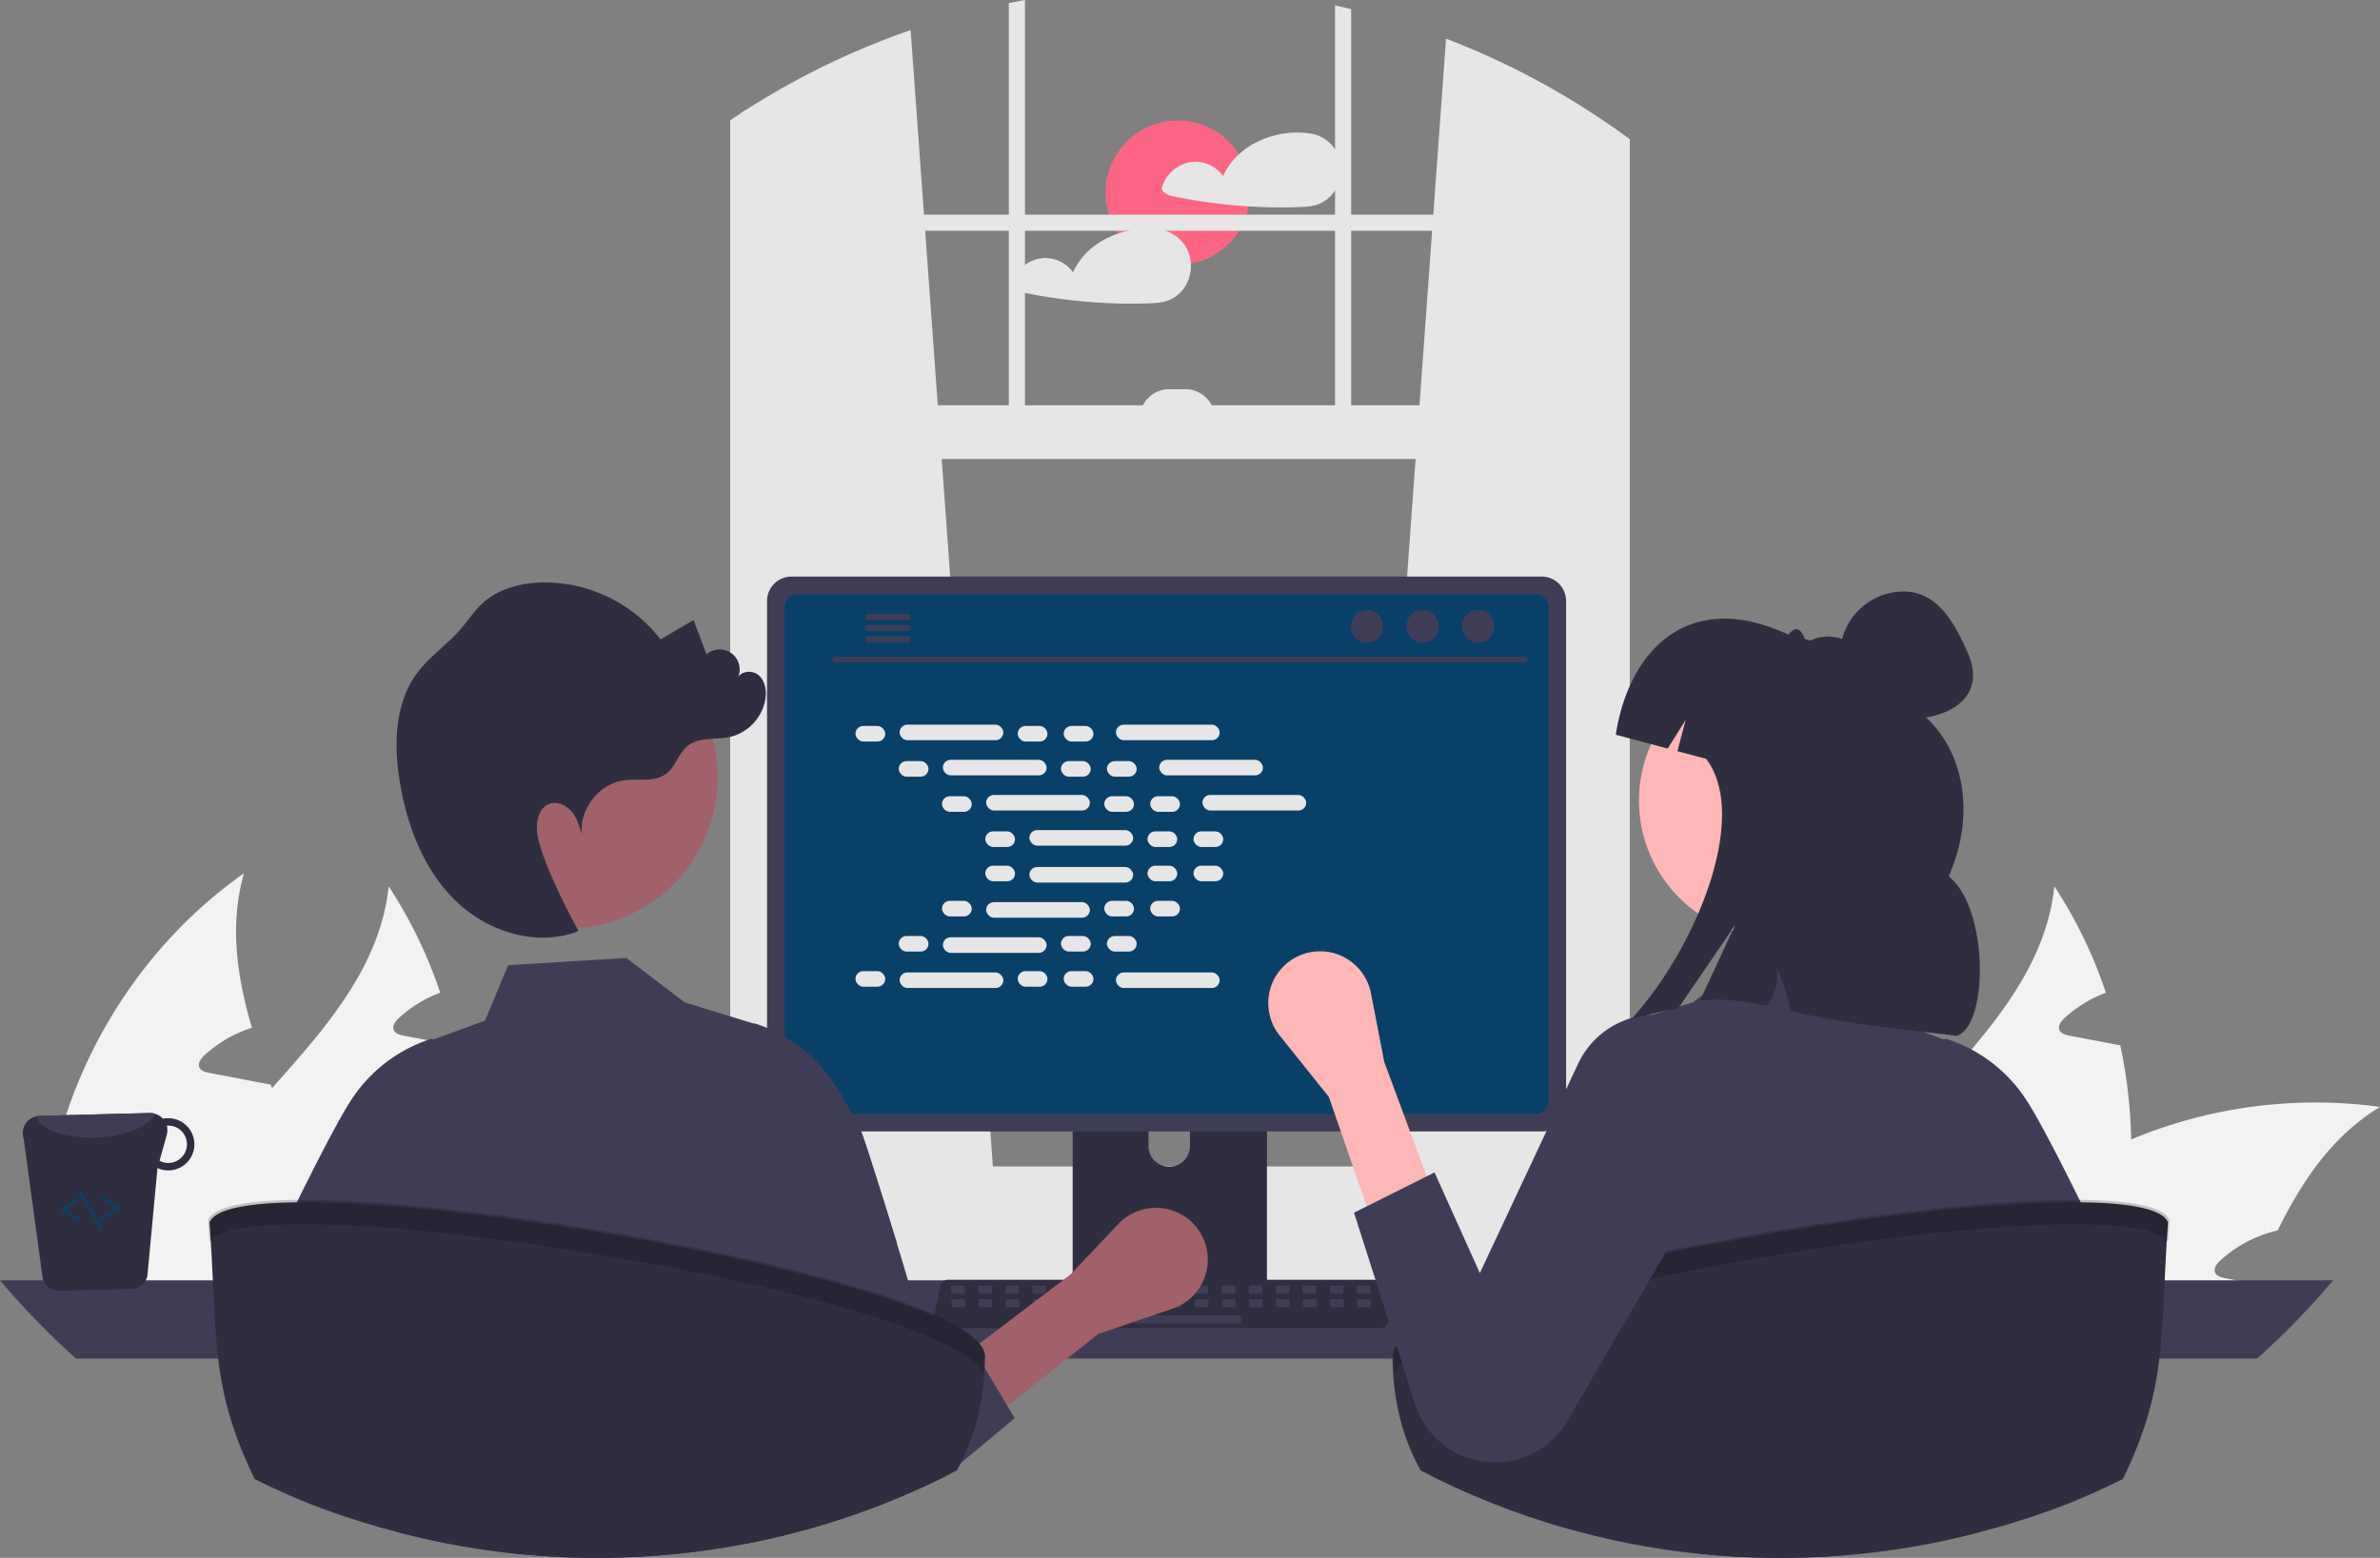 <svg xmlns="http://www.w3.org/2000/svg" data-name="Layer 1" width="880.16" height="576.272"><rect width="100%" height="100%" fill="#808080" stroke="none"/><circle cx="435.555" cy="71.266" r="26.701" fill="#fd6584"/><path d="M495.313 58.623a13.235 13.235 0 0 0-11.17-9.29 1.08 1.08 0 0 0-.18 0 1.418 1.418 0 0 0-.22-.05c-8.94-1.16-18.88 1.66-25.57 7.8a23.958 23.958 0 0 0-5.83 8.04 12.917 12.917 0 0 0-10.83-5.28 13.184 13.184 0 0 0-11.8 9.51 1.526 1.526 0 0 0 .69 1.69 6.673 6.673 0 0 0 2.79 1.42c2.21.47 4.44.9 6.67 1.29q6.54 1.14 13.15 1.85 4.365.465 8.75.74c6.04.38 12.11.47 18.16.28 3-.1 5.88-.2 8.62-1.52a12.798 12.798 0 0 0 4.95-4.31 14.548 14.548 0 0 0 1.82-12.17ZM440.383 97.523a13.652 13.652 0 0 0-.56-3.3 13.26 13.26 0 0 0-11.18-9.29.965.965 0 0 0-.17 0 1.887 1.887 0 0 0-.23-.05 33.194 33.194 0 0 0-14.69 1.51c-7.26 2.43-13.63 7.33-16.7 14.33a12.922 12.922 0 0 0-10.84-5.28 13.183 13.183 0 0 0-11.8 9.51 1.555 1.555 0 0 0 .69 1.69 6.733 6.733 0 0 0 2.79 1.42c2.22.47 4.44.9 6.68 1.29q6.54 1.14 13.14 1.85a195.164 195.164 0 0 0 26.92 1.02c2.99-.1 5.88-.2 8.62-1.52a12.77 12.77 0 0 0 4.94-4.31 14.265 14.265 0 0 0 2.39-8.87Z" fill="#e6e6e6"/><path d="M788.132 421.512a171.855 171.855 0 0 1-7.442 53.772c-.186.633-.41 1.265-.633 1.898H670.502a98.322 98.322 0 0 1 7.406-22.328c9.117-19.35 24.002-35.91 38.701-52.358 20.244-22.663 40.004-45.14 43.13-74.612a169.258 169.258 0 0 1 19.053 39.334 46.231 46.231 0 0 0-15.294 9.377c-1.229 1.154-2.531 2.829-1.898 4.429.595 1.34 2.232 1.786 3.684 2.084 3.498.67 6.996 1.34 10.494 1.972 2.753.558 5.544 1.08 8.335 1.6a182.729 182.729 0 0 1 4.02 34.832Z" fill="#f2f2f2"/><path d="M880.16 409.455c-17.565 10.68-28.728 27.202-37.845 45.697a46.743 46.743 0 0 0-21.25 11.164c-1.264 1.154-2.567 2.828-1.897 4.428.558 1.34 2.233 1.787 3.684 2.084 3.46.67 6.996 1.34 10.457 1.973-.335.781-.67 1.6-1.005 2.381H716.2a164.174 164.174 0 0 1 17.453-19.946c1.376-1.377 2.79-2.68 4.242-4.019a173.653 173.653 0 0 1 50.238-31.705 176.734 176.734 0 0 1 92.027-12.057Z" fill="#f2f2f2"/><path d="M735.55 477.182H632.174a167.932 167.932 0 0 1 .149-24.858c4.13-51.094 31.928-99.768 73.867-129.24-5.358 19.09-2.605 38.068 2.977 57.121-.78.26-1.562.484-2.27.782a46.236 46.236 0 0 0-15.294 9.377c-1.228 1.154-2.53 2.829-1.898 4.429.558 1.34 2.233 1.786 3.684 2.084 3.498.67 6.996 1.34 10.457 1.972 2.791.558 5.582 1.08 8.373 1.637 1.302.224 2.605.484 3.907.744.186.447.298.856.484 1.266 6.55 18.048 13.694 36.245 17.044 54.74a127.778 127.778 0 0 1 1.711 14.03c.112 1.972.187 3.944.187 5.916ZM172.133 421.512a171.855 171.855 0 0 1-7.443 53.772c-.186.633-.41 1.265-.633 1.898H54.502a98.322 98.322 0 0 1 7.406-22.328c9.117-19.35 24.002-35.91 38.701-52.358 20.244-22.663 40.004-45.14 43.13-74.612a169.258 169.258 0 0 1 19.053 39.334 46.231 46.231 0 0 0-15.294 9.377c-1.229 1.154-2.531 2.829-1.898 4.429.595 1.34 2.232 1.786 3.684 2.084 3.498.67 6.996 1.34 10.494 1.972 2.753.558 5.544 1.08 8.335 1.6a182.729 182.729 0 0 1 4.02 34.832Z" fill="#f2f2f2"/><path d="M264.16 409.455c-17.565 10.68-28.728 27.202-37.845 45.697a46.743 46.743 0 0 0-21.25 11.164c-1.264 1.154-2.567 2.828-1.897 4.428.558 1.34 2.233 1.787 3.684 2.084 3.46.67 6.996 1.34 10.457 1.973-.335.781-.67 1.6-1.005 2.381H100.2a164.174 164.174 0 0 1 17.453-19.946c1.376-1.377 2.79-2.68 4.242-4.019a173.653 173.653 0 0 1 50.237-31.705 176.734 176.734 0 0 1 92.028-12.057Z" fill="#f2f2f2"/><path d="M119.55 477.182H16.174a167.932 167.932 0 0 1 .149-24.858c4.13-51.094 31.928-99.768 73.867-129.24-5.358 19.09-2.605 38.068 2.977 57.121-.78.26-1.562.484-2.27.782a46.236 46.236 0 0 0-15.294 9.377c-1.228 1.154-2.53 2.829-1.898 4.429.558 1.34 2.233 1.786 3.684 2.084 3.498.67 6.996 1.34 10.457 1.972 2.791.558 5.582 1.08 8.373 1.637 1.302.224 2.605.484 3.907.744.186.447.298.856.484 1.266 6.55 18.048 13.694 36.245 17.044 54.74a127.778 127.778 0 0 1 1.711 14.03c.112 1.972.187 3.944.187 5.916Z" fill="#f2f2f2"/><path d="m504.41 433.78 92.37 8.2.99.09V47.93l-.99-.69a288.323 288.323 0 0 0-62.01-32.94l-4.72 65.1-.43 5.96-4.67 64.56-1.44 19.86-18.93 261.7ZM275.98 40.59c-.66.42-1.32.84-1.98 1.28v400.2l1.98-.18 91.37-8.11-.17-2.3-18.93-261.7-1.44-19.86-4.67-64.56-.43-5.96-4.95-68.27a287.687 287.687 0 0 0-60.78 29.46Z" fill="#e6e6e6"/><path d="M274 41.87c-1.33.86-2.66 1.74-3.97 2.63v403.03c0 10.07 5.97 18.51 13.95 20.66a15.249 15.249 0 0 0 4 .53h296.8a15.118 15.118 0 0 0 3.99-.53 17.06 17.06 0 0 0 7.78-4.66 22.919 22.919 0 0 0 6.18-16V51.51c-1.64-1.21-3.29-2.41-4.96-3.58l-.99-.69v400.29a16.108 16.108 0 0 1-.46 3.85c-1.41 5.95-6.06 10.31-11.54 10.31h-296.8c-6.62 0-12-6.35-12-14.16V40.59c-.66.42-1.32.84-1.98 1.28Z" fill="#e6e6e6"/><path fill="#e6e6e6" d="M273.003 79.404h326.752v5.959H273.003z"/><path d="M499.68 3.39c-1.98-.49-3.96-.95-5.96-1.38v161.81h5.96ZM379.04 0c-1.99.37-3.98.75-5.96 1.16v162.66h5.96ZM208.94 458.29a26.711 26.711 0 0 0 1.93 9.98 25.54 25.54 0 0 0 1.75 3.56 27.096 27.096 0 0 0 3.02 4.18 26.76 26.76 0 0 0 20.12 9.11h391.31a26.82 26.82 0 0 0 0-53.64H235.76a26.846 26.846 0 0 0-26.82 26.81Z" fill="#e6e6e6"/><path fill="#e6e6e6" d="M597.768 169.782H273.002V149.92h324.766z"/><path d="M449.29 154.885H421.48a10.925 10.925 0 0 1 10.925-10.925h5.959a10.925 10.925 0 0 1 10.925 10.925Z" fill="#e6e6e6"/><path d="M0 473.61a289.004 289.004 0 0 0 28.12 28.95H834.7a289.004 289.004 0 0 0 28.12-28.95Z" fill="#3f3d56"/><path d="M396.69 376.8v102.56h71.85V376.8a3.448 3.448 0 0 0-2.43-3.3 3.175 3.175 0 0 0-1.03-.16h-64.92a3.463 3.463 0 0 0-3.47 3.46Zm28.04 35.24a7.67 7.67 0 0 1 15.34 0v11.9a7.67 7.67 0 0 1-15.34 0Z" fill="#2f2e41"/><path d="M396.47 476.08v9.89a1.946 1.946 0 0 0 1.93 1.94h68.43a1.94 1.94 0 0 0 1.93-1.94v-9.89ZM283.66 222.28v187.26a9.007 9.007 0 0 0 9 9h277.5a9.007 9.007 0 0 0 9-9V222.28a9.011 9.011 0 0 0-9-8.99h-277.5a9.012 9.012 0 0 0-9 8.99Z" fill="#3f3d56"/><path d="M290.17 224.61v182.62a4.818 4.818 0 0 0 4.81 4.81h272.87a4.818 4.818 0 0 0 4.81-4.81V224.61a4.82 4.82 0 0 0-4.81-4.82H294.98a4.82 4.82 0 0 0-4.81 4.82Z" fill="#094067"/><path d="M345.81 490.24a2.948 2.948 0 0 0 2.32 1.11h162.34a2.987 2.987 0 0 0 2.92-3.6l-2.52-11.97a2.993 2.993 0 0 0-1.86-2.17 2.895 2.895 0 0 0-1.06-.2H350.64a2.894 2.894 0 0 0-1.06.2 2.992 2.992 0 0 0-1.86 2.17l-2.52 11.97a2.985 2.985 0 0 0 .61 2.49Z" fill="#2f2e41"/><rect x="661.717" y="637.43" width="5" height="3" rx=".488" transform="rotate(-180 584.257 557.998)" fill="#3f3d56"/><rect x="651.717" y="637.43" width="5" height="3" rx=".488" transform="rotate(-180 574.257 557.998)" fill="#3f3d56"/><rect x="641.717" y="637.43" width="5" height="3" rx=".488" transform="rotate(-180 564.257 557.998)" fill="#3f3d56"/><rect x="631.717" y="637.43" width="5" height="3" rx=".488" transform="rotate(-180 554.257 557.998)" fill="#3f3d56"/><rect x="621.717" y="637.43" width="5" height="3" rx=".488" transform="rotate(-180 544.257 557.998)" fill="#3f3d56"/><rect x="611.717" y="637.43" width="5" height="3" rx=".488" transform="rotate(-180 534.257 557.998)" fill="#3f3d56"/><rect x="601.717" y="637.43" width="5" height="3" rx=".488" transform="rotate(-180 524.257 557.998)" fill="#3f3d56"/><rect x="591.717" y="637.43" width="5" height="3" rx=".488" transform="rotate(-180 514.257 557.998)" fill="#3f3d56"/><rect x="581.717" y="637.43" width="5" height="3" rx=".488" transform="rotate(-180 504.257 557.998)" fill="#3f3d56"/><rect x="571.717" y="637.43" width="5" height="3" rx=".488" transform="rotate(-180 494.257 557.998)" fill="#3f3d56"/><rect x="561.717" y="637.43" width="5" height="3" rx=".488" transform="rotate(-180 484.257 557.998)" fill="#3f3d56"/><rect x="551.717" y="637.43" width="5" height="3" rx=".488" transform="rotate(-180 474.257 557.998)" fill="#3f3d56"/><rect x="541.717" y="637.43" width="5" height="3" rx=".488" transform="rotate(-180 464.257 557.998)" fill="#3f3d56"/><rect x="531.717" y="637.43" width="5" height="3" rx=".488" transform="rotate(-180 454.257 557.998)" fill="#3f3d56"/><rect x="521.717" y="637.43" width="5" height="3" rx=".488" transform="rotate(-180 444.257 557.998)" fill="#3f3d56"/><rect x="511.717" y="637.43" width="5" height="3" rx=".488" transform="rotate(-180 434.257 557.998)" fill="#3f3d56"/><rect x="661.835" y="642.43" width="5" height="3" rx=".488" transform="rotate(-180 584.375 562.998)" fill="#3f3d56"/><rect x="651.835" y="642.43" width="5" height="3" rx=".488" transform="rotate(-180 574.375 562.998)" fill="#3f3d56"/><rect x="641.835" y="642.43" width="5" height="3" rx=".488" transform="rotate(-180 564.375 562.998)" fill="#3f3d56"/><rect x="631.835" y="642.43" width="5" height="3" rx=".488" transform="rotate(-180 554.375 562.998)" fill="#3f3d56"/><rect x="621.835" y="642.43" width="5" height="3" rx=".488" transform="rotate(-180 544.375 562.998)" fill="#3f3d56"/><rect x="611.835" y="642.43" width="5" height="3" rx=".488" transform="rotate(-180 534.375 562.998)" fill="#3f3d56"/><rect x="601.835" y="642.43" width="5" height="3" rx=".488" transform="rotate(-180 524.375 562.998)" fill="#3f3d56"/><rect x="591.835" y="642.43" width="5" height="3" rx=".488" transform="rotate(-180 514.375 562.998)" fill="#3f3d56"/><rect x="581.835" y="642.43" width="5" height="3" rx=".488" transform="rotate(-180 504.375 562.998)" fill="#3f3d56"/><rect x="571.835" y="642.43" width="5" height="3" rx=".488" transform="rotate(-180 494.375 562.998)" fill="#3f3d56"/><rect x="561.835" y="642.43" width="5" height="3" rx=".488" transform="rotate(-180 484.375 562.998)" fill="#3f3d56"/><rect x="551.835" y="642.43" width="5" height="3" rx=".488" transform="rotate(-180 474.375 562.998)" fill="#3f3d56"/><rect x="541.835" y="642.43" width="5" height="3" rx=".488" transform="rotate(-180 464.375 562.998)" fill="#3f3d56"/><rect x="531.835" y="642.43" width="5" height="3" rx=".488" transform="rotate(-180 454.375 562.998)" fill="#3f3d56"/><rect x="521.835" y="642.43" width="5" height="3" rx=".488" transform="rotate(-180 444.375 562.998)" fill="#3f3d56"/><rect x="511.835" y="642.43" width="5" height="3" rx=".488" transform="rotate(-180 434.375 562.998)" fill="#3f3d56"/><rect x="578.835" y="648.43" width="40" height="3" rx=".488" transform="rotate(-180 518.875 568.998)" fill="#3f3d56"/><path d="M308.692 244.947h255.323a1.016 1.016 0 0 0 0-2.031H308.692a1.016 1.016 0 0 0 0 2.03Z" fill="#3f3d56"/><ellipse cx="546.635" cy="231.649" rx="5.95" ry="6.083" fill="#3f3d56"/><ellipse cx="526.079" cy="231.649" rx="5.95" ry="6.083" fill="#3f3d56"/><ellipse cx="505.523" cy="231.649" rx="5.95" ry="6.083" fill="#3f3d56"/><path d="M319.98 228.18a1.095 1.095 0 0 0 1.09 1.1h14.6a1.105 1.105 0 0 0 0-2.21h-14.6a1.103 1.103 0 0 0-1.09 1.11ZM319.98 232.33a1.095 1.095 0 0 0 1.09 1.1h14.6a1.105 1.105 0 0 0 0-2.21h-14.6a1.103 1.103 0 0 0-1.09 1.11ZM319.98 236.47a1.103 1.103 0 0 0 1.09 1.11h14.6a1.105 1.105 0 0 0 0-2.21h-14.6a1.095 1.095 0 0 0-1.09 1.1Z" fill="#3f3d56"/><rect x="316.366" y="268.543" width="11.006" height="5.76" rx="2.88" fill="#e6e6e6"/><rect x="376.366" y="268.543" width="11.006" height="5.76" rx="2.88" fill="#e6e6e6"/><rect x="393.366" y="268.543" width="11.006" height="5.76" rx="2.88" fill="#e6e6e6"/><rect x="332.686" y="268.063" width="38.366" height="5.76" rx="2.88" fill="#e6e6e6"/><rect x="412.686" y="268.063" width="38.366" height="5.76" rx="2.88" fill="#e6e6e6"/><rect x="332.366" y="281.543" width="11.006" height="5.76" rx="2.88" fill="#e6e6e6"/><rect x="392.366" y="281.543" width="11.006" height="5.76" rx="2.88" fill="#e6e6e6"/><rect x="409.366" y="281.543" width="11.006" height="5.76" rx="2.88" fill="#e6e6e6"/><rect x="348.686" y="281.063" width="38.366" height="5.76" rx="2.88" fill="#e6e6e6"/><rect x="428.686" y="281.063" width="38.366" height="5.76" rx="2.88" fill="#e6e6e6"/><rect x="348.366" y="294.543" width="11.006" height="5.76" rx="2.88" fill="#e6e6e6"/><rect x="408.366" y="294.543" width="11.006" height="5.76" rx="2.88" fill="#e6e6e6"/><rect x="425.366" y="294.543" width="11.006" height="5.76" rx="2.88" fill="#e6e6e6"/><rect x="364.686" y="294.063" width="38.366" height="5.76" rx="2.88" fill="#e6e6e6"/><rect x="444.686" y="294.063" width="38.366" height="5.76" rx="2.88" fill="#e6e6e6"/><rect x="364.366" y="307.543" width="11.006" height="5.76" rx="2.88" fill="#e6e6e6"/><rect x="424.366" y="307.543" width="11.006" height="5.76" rx="2.88" fill="#e6e6e6"/><rect x="441.366" y="307.543" width="11.006" height="5.76" rx="2.88" fill="#e6e6e6"/><rect x="380.686" y="307.063" width="38.366" height="5.76" rx="2.88" fill="#e6e6e6"/><rect x="376.366" y="359.237" width="11.006" height="5.76" rx="2.88" fill="#e6e6e6"/><rect x="393.366" y="359.237" width="11.006" height="5.76" rx="2.88" fill="#e6e6e6"/><rect x="412.686" y="359.717" width="38.366" height="5.76" rx="2.88" fill="#e6e6e6"/><rect x="316.366" y="359.237" width="11.006" height="5.76" rx="2.88" fill="#e6e6e6"/><rect x="332.686" y="359.717" width="38.366" height="5.76" rx="2.88" fill="#e6e6e6"/><rect x="332.366" y="346.237" width="11.006" height="5.76" rx="2.88" fill="#e6e6e6"/><rect x="392.366" y="346.237" width="11.006" height="5.76" rx="2.88" fill="#e6e6e6"/><rect x="409.366" y="346.237" width="11.006" height="5.76" rx="2.88" fill="#e6e6e6"/><rect x="348.686" y="346.717" width="38.366" height="5.76" rx="2.88" fill="#e6e6e6"/><rect x="348.366" y="333.237" width="11.006" height="5.76" rx="2.88" fill="#e6e6e6"/><rect x="408.366" y="333.237" width="11.006" height="5.76" rx="2.88" fill="#e6e6e6"/><rect x="425.366" y="333.237" width="11.006" height="5.76" rx="2.88" fill="#e6e6e6"/><rect x="364.686" y="333.717" width="38.366" height="5.76" rx="2.88" fill="#e6e6e6"/><rect x="364.366" y="320.237" width="11.006" height="5.76" rx="2.88" fill="#e6e6e6"/><rect x="424.366" y="320.237" width="11.006" height="5.76" rx="2.88" fill="#e6e6e6"/><rect x="441.366" y="320.237" width="11.006" height="5.76" rx="2.88" fill="#e6e6e6"/><rect x="380.686" y="320.717" width="38.366" height="5.76" rx="2.88" fill="#e6e6e6"/><path d="M349.912 545.952c-.22.11-.44.22-.66.32q-2.085 1.035-4.2 2.04-6.33 3.015-12.82 5.73a285.483 285.483 0 0 1-34.97 12.03c-2-12.47-3.94-41.88-5.8-63.51-.35-4.07-.7-7.86-1.05-11.21a97.155 97.155 0 0 0-1.89-13.08 4.36 4.36 0 0 0-.39-.97c.19 1.73.39 6.89.58 14.05.1 3.35.19 7.14.29 11.21.47 20.82.96 49.15 1.45 65.28-1.39.34-2.79.68-4.19 1-.88.21-1.77.41-2.66.6-1.08.24-2.16.48-3.24.7q-1.695.36-3.39.69a290.072 290.072 0 0 1-56.06 5.44c-1.25 0-2.49-.01-3.74-.02-.38 0-.76-.01-1.15-.02-1.1-.02-2.24-.04-3.4-.07a288.591 288.591 0 0 1-65.84-9.49l.87-64.11.15-11.21.06-4.25a15.182 15.182 0 0 0-.88 4.25c-.35 2.73-.71 6.6-1.07 11.21-1.37 17.76-2.78 46.41-4.24 62.71-17.29-4.92-29.93-9.41-45.73-17.31-.61-.3-1.23-.61-1.84-.92.11-.77.23-1.54.34-2.33 1.79-12.44-.32-28.63 1.66-42.15 1.51-10.43 3.07-20.45 4.64-28.95 1.9-10.23 3.83-18.27 5.74-22.18 2.2-4.51 4.4-8.95 6.53-13.2l2.71-5.39c.48-.95.96-1.89 1.43-2.81 2.14-4.19 4.16-8.06 6.01-11.49 1.3-2.41 2.5-4.59 3.6-6.5 1.29-2.25 2.43-4.11 3.37-5.52a55.306 55.306 0 0 1 29.28-22.21l.3-.08.29.12.33.15 19.06-6.97 8.51-20.49 43.71-2.69 7.06 5.37 3.61 2.75 3.85 2.93 7.08 5.39 2.01.62 2.99.92 20.45 6.28.21-.09.3.08a55.168 55.168 0 0 1 27.36 19.5c.68.88 1.31 1.79 1.92 2.71 1.66 2.46 3.9 6.35 6.54 11.23 1.09 2.01 2.24 4.19 3.45 6.5.73 1.39 7.03 21.05 13.16 41.13 5.73 18.8 11.31 37.97 12.04 42.89.13.91.27 1.83.4 2.74.83 5.69 1.65 11.42 2.44 17.01 1.17 8.29 2.31 16.29 3.4 23.44l.03.2Z" fill="#3f3d56"/><path opacity=".2" d="m303.59 473.566-8.497-32.792-7.503 28.296 16 4.496z"/><path d="M15.83 473.186a6.416 6.416 0 0 0 6.182 4.33l26.492-.681a6.328 6.328 0 0 0 5.981-4.657l3.749-40.087a9.794 9.794 0 0 0 4.238.87 9.661 9.661 0 0 0-.485-19.316 8.184 8.184 0 0 0-1.736.18 6.548 6.548 0 0 0-4.874-2.102l-40.75 1.052a5.854 5.854 0 0 0-1.006.125 6.365 6.365 0 0 0-4.873 8.264Zm43.173-43.817 2.667-9.553a6.506 6.506 0 0 0 .02-3.374c.13 0 .244-.062.374-.062a6.91 6.91 0 0 1 .323 13.817 6.505 6.505 0 0 1-3.384-.828Z" fill="#2f2e41"/><path d="M13.621 412.9c.868 4.964 10.63 8.453 22.366 7.847 10.793-.497 19.617-4.287 21.234-8.779a6.025 6.025 0 0 0-1.844-.245l-40.75 1.052a5.854 5.854 0 0 0-1.006.125Z" fill="#3f3d56"/><path d="M38.138 451.158a.497.497 0 0 0 .15-.067l5.754-3.766a.5.5 0 0 0 0-.836l-5.98-3.916a.5.5 0 1 0-.547.835l5.34 3.499-5.113 3.348a.5.5 0 0 0 .396.903ZM29.051 451.577a.5.5 0 0 0 .126-.919l-5.303-3.04L29 443.81a.5.5 0 1 0-.596-.803l-5.739 4.263a.5.5 0 0 0 .05.835l5.965 3.42a.5.5 0 0 0 .371.05ZM37.566 454.458a.482.482 0 0 0 .137-.058.5.5 0 0 0 .167-.687l-8.155-13.409a.5.5 0 0 0-.855.52l8.156 13.41a.5.5 0 0 0 .55.224Z" fill="#094067"/><path d="M785.15 547.04c-.61.31-1.23.62-1.84.92-15.8 7.9-28.44 12.39-45.73 17.31-1.46-16.3-2.87-44.95-4.24-62.71-.36-4.61-.72-8.48-1.07-11.21a15.182 15.182 0 0 0-.88-4.25l.06 4.25.15 11.21.87 64.11a288.588 288.588 0 0 1-65.84 9.49c-1.16.03-2.3.05-3.4.07-.39.01-.77.02-1.15.02-1.25.01-2.49.02-3.74.02a289.271 289.271 0 0 1-69.54-8.43c.49-16.13.98-44.46 1.449-65.28.1-4.07.19-7.86.29-11.21.19-7.16.39-12.32.58-14.05a4.362 4.362 0 0 0-.39.97 97.154 97.154 0 0 0-1.89 13.08c-.35 3.35-.7 7.14-1.05 11.21-1.86 21.63-3.8 51.04-5.8 63.51a285.473 285.473 0 0 1-34.97-12.03q-9-3.75-17.68-8.09c1.1-7.2 2.25-15.27 3.43-23.64.92-6.49 1.87-13.16 2.84-19.75 1.5-10.18 52.46-120.11 64.47-123.96l.3-.08.21.09 20.45-6.28 2.99-.92 2.01-.62 7.08-5.39 3.85-2.93 3.61-2.75 7.06-5.37 43.71 2.69 8.51 20.49 19.06 6.97.33-.15.29-.12.3.08a55.306 55.306 0 0 1 29.28 22.21c.94 1.41 2.08 3.27 3.37 5.52 1.1 1.91 2.3 4.09 3.6 6.5 1.85 3.43 3.87 7.3 6.01 11.49.47.92.95 1.86 1.43 2.81q1.335 2.64 2.71 5.39c2.13 4.25 4.33 8.69 6.53 13.2 1.91 3.91 3.84 11.95 5.74 22.18 1.57 8.5 3.13 18.52 4.64 28.95 1.98 13.52-.13 29.71 1.66 42.15.11.79.23 1.56.34 2.33Z" fill="#3f3d56"/><circle cx="656.954" cy="296.158" r="50.836" fill="#ffb6b6"/><path opacity=".2" d="m575.659 473.566 8.497-32.792 7.503 28.296-16 4.496z"/><path d="M801.77 452.2c-3.04 41.88.11 60.32-16.67 94.85a286.16 286.16 0 0 1-47.52 18.22q-2.55.72-5.11 1.4a288.588 288.588 0 0 1-65.84 9.49c-1.16.03-2.3.05-3.4.07-.39.01-.77.02-1.15.02-1.25.01-2.49.02-3.74.02a289.271 289.271 0 0 1-69.54-8.43q-3.42-.84-6.81-1.77a285.473 285.473 0 0 1-34.97-12.03q-9-3.75-17.68-8.09c-1.31-.66-2.62-1.32-3.91-2-6.63-11.66-10.4-25.84-10.48-42.88 4.59-29.36 276.68-74.19 286.82-48.87Z" fill="#2f2e41"/><path d="M801.761 459.372c.156-2.593.33-5.27.532-8.06-10.14-25.32-282.23 19.51-286.82 48.87.012 2.692.127 5.304.32 7.855 11.116-28.978 269.606-71.586 285.968-48.665Z" opacity=".2"/><path d="m508.182 454.175 22.334-11.167-18.611-50.25L507 367.416a19.161 19.161 0 0 0-31.282-10.908 19.161 19.161 0 0 0-2.493 26.519l18.207 22.759Z" fill="#ffb6b6"/><path d="m530.516 433.703-29.778 14.889 22.598 70.809a30.977 30.977 0 0 0 22.336 20.716 30.977 30.977 0 0 0 33.738-14.197l59.924-102.714a31.62 31.62 0 0 0-10.195-42.982 31.62 31.62 0 0 0-45.296 12.765l-36.576 77.937Z" fill="#3f3d56"/><circle cx="209.508" cy="287.552" r="55.935" fill="#a0616a"/><path d="M154.244 249.006c4.548-6.13 11.085-10.488 16.085-16.255 2.744-3.164 5.021-6.75 8.106-9.582 5.73-5.263 13.744-7.42 21.52-7.688a54.305 54.305 0 0 1 44.331 21.038l12.194-7.149 4.817 12.68a7.39 7.39 0 0 1 11.264 9.248c.967-2.99 5.399-3.624 7.842-1.649 2.444 1.975 3.098 5.488 2.7 8.604a17.32 17.32 0 0 1-13.065 14.326c-5.305 1.182-11.478-.06-15.723 3.333-3.404 2.72-4.431 7.671-7.904 10.3-4.28 3.241-10.33 1.743-15.65 2.459-9.308 1.253-16.678 10.773-15.56 20.098-.842-2.943-1.727-5.97-3.638-8.36-1.912-2.39-5.131-4.007-8.063-3.128-4.846 1.452-5.638 8.057-4.464 12.978 3.115 13.05 14.92 34.144 14.92 34.144-15.328 6.046-33.59.329-45.416-11.144-11.826-11.473-17.985-27.719-20.668-43.976-2.276-13.786-1.953-29.056 6.372-40.277ZM720.662 324.182c10.642-24.398 4.613-46.85-8.36-58.76v-.01c-5.1-11.43-11.88-20.25-19.64-22.32-3.75-2.41-7.39-5.24-11.43-6.68a14.887 14.887 0 0 0-11.68.53l-2.06-.55c-1.75-4.47-3.8-4.56-6.08-1.62-8.78-4.09-16.69-5.92-23.73-5.92-22.96 0-36.54 19.44-40.14 42.94l19.19 5.11 6.67-10.63-3.08 11.59 10.59 2.81c16.12 20.99-3.17 69.41-27.62 96.35q8.73-2.415 17.39-4.08l20.98-30.76-13 28c6.75-.99 15.36-.04 24.77 1.87 3.17-4.14 4.84-9.66 3.2-14.58a55.745 55.745 0 0 1 5.48 16.53c19.86 4.85 46.95 7.34 61.55 9.18 11.796-3.85 11.828-47.34-3-59Z" fill="#2f2e41"/><path d="M727.585 241.19c7.795 17.454-7.933 24.96-22.341 24.749-13.02-.192-24.084-9.338-24.748-22.341a23.576 23.576 0 0 1 22.341-24.749c13.003-.664 19.439 10.453 24.748 22.342Z" fill="#2f2e41"/><path d="m365.982 525.309-12.84-21.416 42.692-32.388 17.75-18.74a19.161 19.161 0 0 1 32.244 7.603 19.161 19.161 0 0 1-12.142 23.706l-27.582 9.417Z" fill="#a0616a"/><path d="m375.262 524.602-19.99 16.66-5.39 4.49-.63.52q-2.085 1.035-4.2 2.04-6.33 3.015-12.82 5.73a285.483 285.483 0 0 1-34.97 12.03q-3.39.93-6.81 1.77c-1.39.34-2.79.68-4.19 1-.88.21-1.77.41-2.66.6-1.08.24-2.16.48-3.24.7q-1.695.36-3.39.69a30.963 30.963 0 0 1-9.62-22.44c0-.27 0-.55.01-.83l3.21-82.33 1.42-36.49a31.618 31.618 0 0 1 31.69-30.78c.96 0 1.91.05 2.85.14.68.88 1.31 1.79 1.92 2.71 1.66 2.46 3.9 6.35 6.54 11.23 1.09 2.01 2.24 4.19 3.45 6.5.73 1.39 7.03 21.05 13.16 41.13l-2.7 20.97-4.88 37.8 20.02-13.14 14.1-9.26 1.67 2.79 4.35 7.26 8.4 14Z" fill="#3f3d56"/><path d="M364.302 501.072c-.01 1.7-.05 3.37-.14 5.02a97.248 97.248 0 0 1-1.58 13.56 79.144 79.144 0 0 1-7.31 21.61c-.46.91-.95 1.81-1.45 2.69-1.29.68-2.6 1.34-3.91 2-.22.11-.44.22-.66.32q-8.355 4.155-17.02 7.77a285.483 285.483 0 0 1-34.97 12.03q-3.39.93-6.81 1.77-6.675 1.65-13.48 2.99a290.072 290.072 0 0 1-56.06 5.44c-1.25 0-2.49-.01-3.74-.02-.38 0-.76-.01-1.15-.02-1.1-.02-2.24-.04-3.4-.07a288.591 288.591 0 0 1-65.84-9.49q-2.565-.675-5.11-1.4a286.165 286.165 0 0 1-47.52-18.22c-16.78-34.53-13.63-52.97-16.67-94.85 6.24-15.59 111.81-4.58 193.09 13.03 22.06 4.78 42.32 10.05 58.33 15.41 16.54 5.53 28.53 11.15 33.23 16.43a7.937 7.937 0 0 1 2.17 4Z" fill="#2f2e41"/><path d="M77.488 459.372c-.155-2.593-.329-5.27-.531-8.06 10.14-25.32 282.23 19.51 286.82 48.87a110.45 110.45 0 0 1-.322 7.855C352.34 479.059 93.851 436.45 77.488 459.372Z" opacity=".2"/></svg>